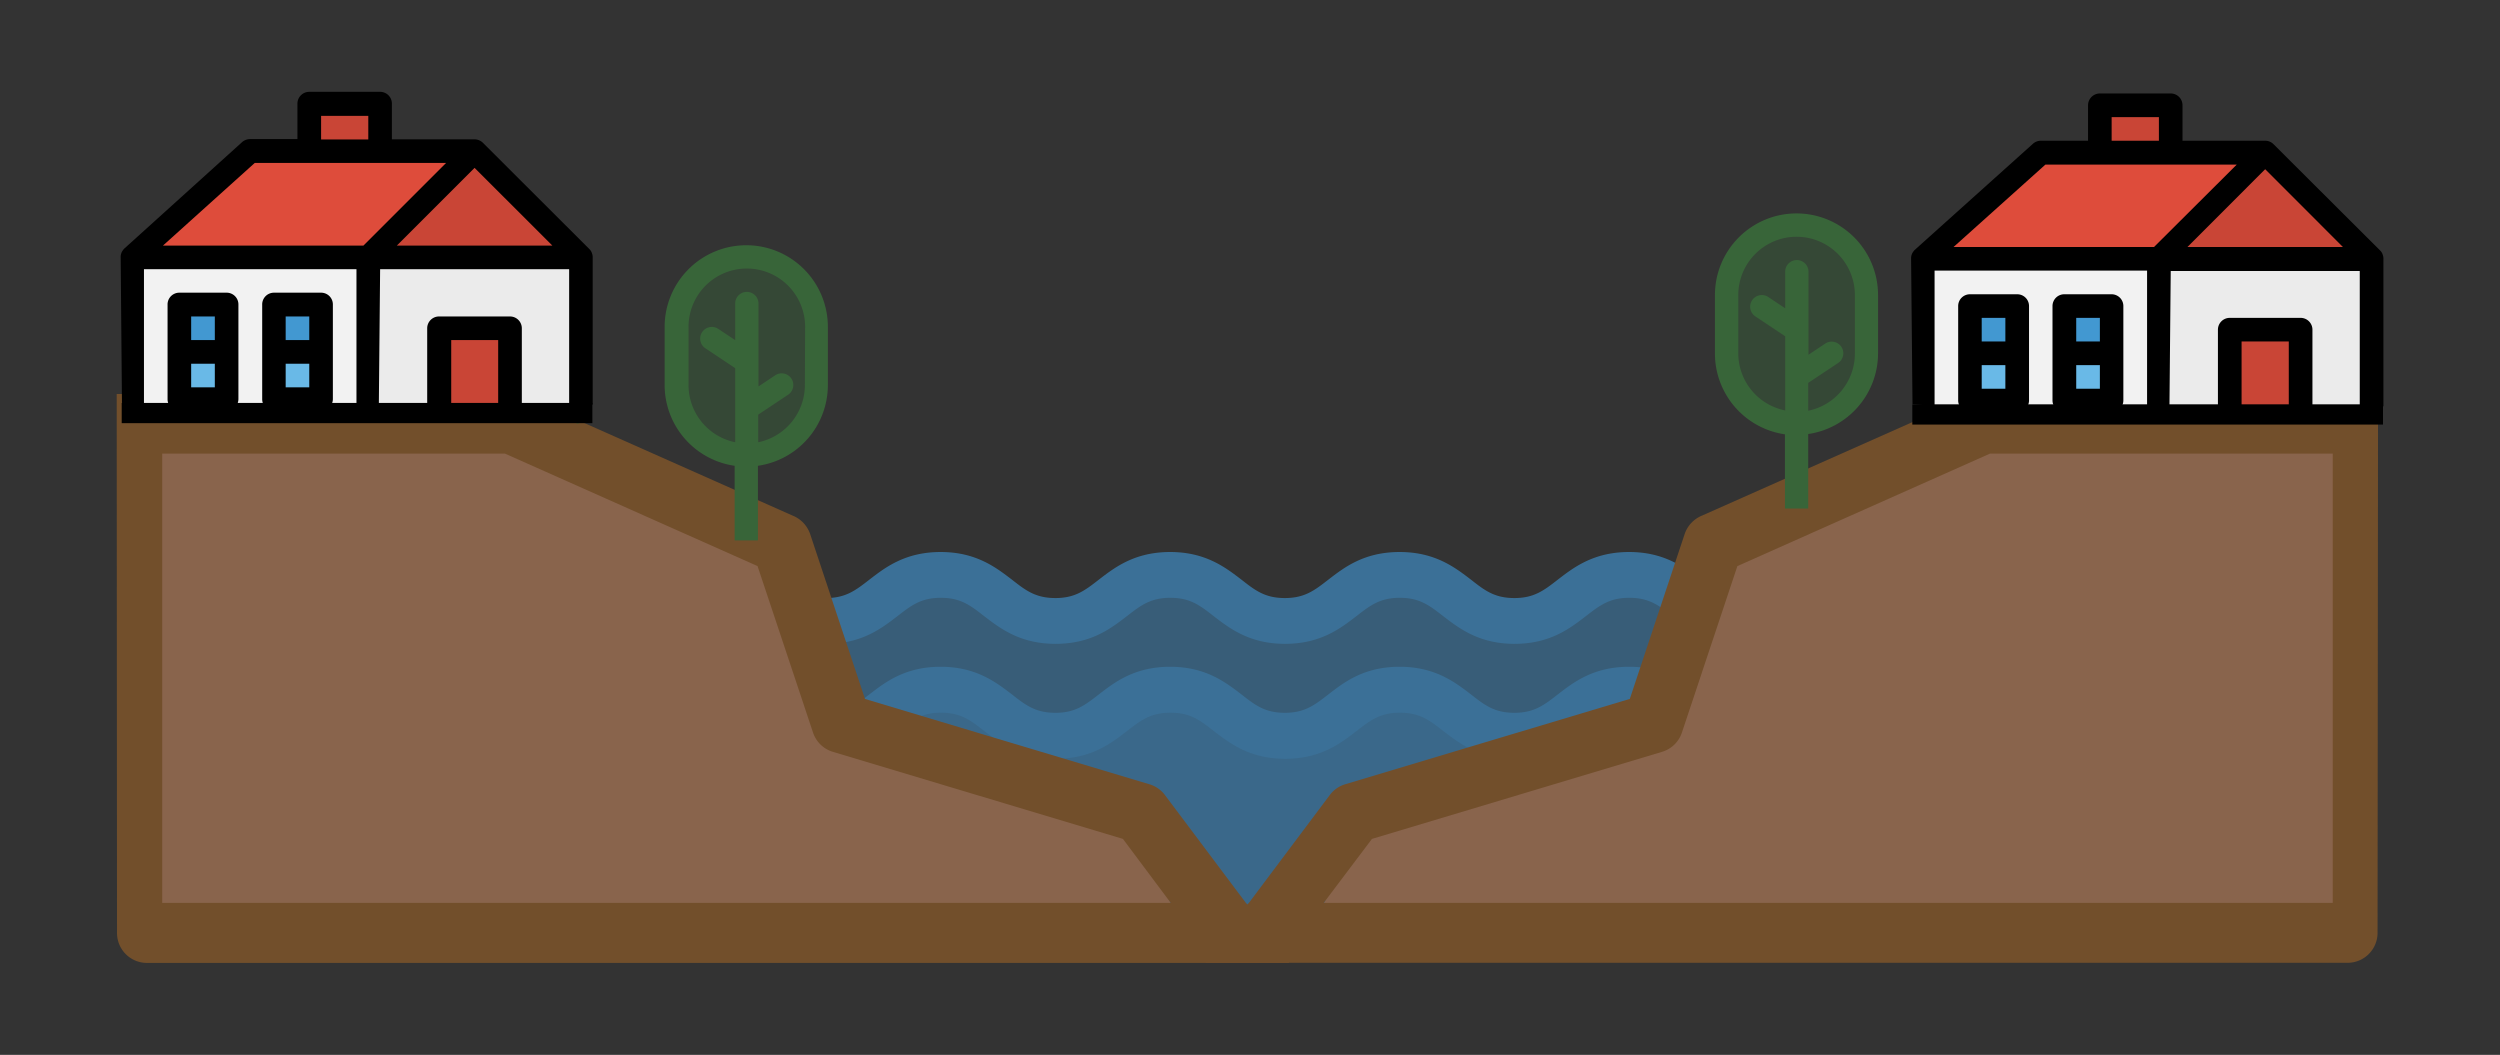 <svg id="a5b7f0b5-d557-41da-bbed-ad945c354e11" data-name="Camada 1" xmlns="http://www.w3.org/2000/svg" viewBox="0 0 410 173"><rect x="0" y="0" width="410" height="173" fill="#333333" stroke="none"/><path d="M286.19,122.25l-20.25-6-18.47,5.36-17.88-5.36-19.05,6-18.49-6-19.66,4.77-17.87-4.77-19.66,4.17L117,116.89l-3.14.47c1.14,1.73,2.25,3.47,3.23,5.28,1.07,2,2.18,4.51,3.14,6.82.49.45,1,.87,1.45,1.24,1.87,1.44.8,19.43,1.26,21.65H290.53l.17-32.22Z" fill="#3b7097" opacity="0.87"/><path d="M285.16,102.06l-20.26-6-18.47,5.36L228.55,96.1l-19,6L191,96.1l-19.67,4.77L153.48,96.1l-19.66,4.17-17.88-3.58-13.68,2.08c2,3.18,3.87,6.39,5.81,9.59,1.3,2.13,2.73,4.21,4.13,6.31l4.94-1.89L135,120.53l19.07-7.15,17.87,6L191,114l19.06,4.17L228,113.38,247,118.14l19.07-5.36,19.66,5.36,3.91-1V99.94Z" fill="#3b7097" opacity="0.69"/><path d="M286,98.08c-3.27,0-4.88-1.25-7.11-3-2.62-2-5.88-4.55-11.71-4.55s-9.1,2.53-11.72,4.55c-2.23,1.73-3.84,3-7.1,3s-4.87-1.25-7.1-3c-2.62-2-5.88-4.55-11.72-4.55s-9.09,2.53-11.71,4.55c-2.23,1.73-3.85,3-7.11,3s-4.87-1.25-7.1-3c-2.62-2-5.88-4.55-11.71-4.55s-9.1,2.53-11.72,4.55c-2.23,1.73-3.84,3-7.1,3s-4.88-1.25-7.11-3c-2.62-2-5.88-4.55-11.71-4.55s-9.09,2.53-11.71,4.55c-2.23,1.73-3.85,3-7.11,3s-4.87-1.25-7.1-3c-2.62-2-5.88-4.55-11.72-4.55s-9.09,2.53-11.71,4.55a16.17,16.17,0,0,1-3.58,2.31c1.36,2.13,2.68,4.28,4,6.45a26.51,26.51,0,0,0,4.21-2.8c2.23-1.73,3.84-3,7.1-3s4.88,1.25,7.11,3c2.62,2,5.88,4.55,11.71,4.55s9.1-2.53,11.72-4.55c2.23-1.73,3.84-3,7.1-3s4.87,1.25,7.1,3c2.62,2,5.88,4.55,11.72,4.55s9.09-2.53,11.71-4.55c2.23-1.73,3.85-3,7.11-3s4.87,1.25,7.1,3c2.62,2,5.88,4.55,11.71,4.55s9.1-2.53,11.72-4.55c2.23-1.73,3.84-3,7.1-3s4.87,1.25,7.11,3c2.62,2,5.88,4.55,11.71,4.55s9.09-2.53,11.71-4.55c2.24-1.73,3.85-3,7.11-3s4.87,1.25,7.1,3c2.62,2,5.88,4.55,11.72,4.55a18.64,18.64,0,0,0,4.71-.51V97.21A11.27,11.27,0,0,1,286,98.08Z" fill="#3b7097"/><path d="M286,116.9c-3.27,0-4.88-1.25-7.11-3-2.62-2-5.88-4.55-11.71-4.55s-9.1,2.52-11.72,4.55c-2.23,1.73-3.84,3-7.1,3s-4.87-1.25-7.1-3c-2.62-2-5.88-4.55-11.72-4.55s-9.09,2.52-11.71,4.55c-2.23,1.73-3.85,3-7.11,3s-4.87-1.25-7.1-3c-2.62-2-5.88-4.55-11.71-4.55s-9.1,2.52-11.72,4.55c-2.23,1.73-3.84,3-7.1,3s-4.88-1.25-7.11-3c-2.62-2-5.88-4.55-11.71-4.55s-9.09,2.52-11.71,4.55c-2.23,1.73-3.85,3-7.11,3s-4.87-1.25-7.1-3c-2.62-2-5.88-4.55-11.72-4.55a16.1,16.1,0,0,0-7,1.52c1.35,2.16,2.81,4.27,4.22,6.41a9.09,9.09,0,0,1,2.82-.4c3.27,0,4.88,1.25,7.11,3,2.62,2,5.88,4.56,11.71,4.56s9.1-2.53,11.72-4.56c2.23-1.72,3.84-3,7.1-3s4.87,1.25,7.1,3c2.62,2,5.88,4.56,11.72,4.56s9.09-2.53,11.71-4.56c2.23-1.72,3.85-3,7.11-3s4.87,1.25,7.1,3c2.62,2,5.88,4.56,11.71,4.56s9.1-2.53,11.72-4.56c2.23-1.72,3.84-3,7.1-3s4.87,1.25,7.11,3c2.62,2,5.88,4.56,11.71,4.56s9.09-2.53,11.71-4.56c2.24-1.72,3.85-3,7.11-3s4.87,1.25,7.1,3c2.62,2,5.88,4.56,11.72,4.56a19.1,19.1,0,0,0,4.71-.51V116A11.27,11.27,0,0,1,286,116.9Z" fill="#3b7097"/><polygon points="23.11 74.39 25.32 152.69 194.45 152.69 183.75 132.59 136.8 115.48 126.43 86.86 82.74 68.25 23.11 74.39" fill="#89644c"/><g id="fa791d6b-847a-4b3c-920b-967947613fe8" data-name="outline"><path d="M204.32,148.07l-13.27-17.68a4.91,4.91,0,0,0-2.51-1.76l-46.68-14-9-27.06a5,5,0,0,0-2.84-3L86.16,65.08A4.9,4.9,0,0,0,84,64.56H64.32l-45.18.06L19.19,153a4.91,4.91,0,0,0,4.91,4.92H211.41C210.46,154.58,204.32,148.07,204.32,148.07Zm-177.72,0V74.39H82.81l41.43,18.45,9.1,27.31a4.92,4.92,0,0,0,3.25,3.15l47.57,14.28L192,148.07Z" fill="#724f2b"/></g><g id="f1115083-b06d-4826-b9c2-68ba6e2abb05" data-name="outline"><path d="M95.06,69.53,90,67A11,11,0,0,0,95.06,69.53Z" fill="#386539"/></g><polygon points="386.02 74.39 383.81 152.69 214.68 152.69 225.38 132.59 272.33 115.48 282.7 86.86 326.39 68.25 386.02 74.39" fill="#89644c"/><g id="a32adb3e-c95c-4331-a5a2-a8f3c0af63f9" data-name="outline"><path d="M197.72,157.9H385a4.92,4.92,0,0,0,4.92-4.92L390,64.62l-45.18-.06H325.16a4.9,4.9,0,0,0-2.19.52L279.13,84.56a5,5,0,0,0-2.84,3l-9,27.06-46.68,14a4.93,4.93,0,0,0-2.52,1.76l-13.26,17.68S198.67,154.58,197.72,157.9Zm19.37-9.83L225,137.58l47.58-14.28a4.92,4.92,0,0,0,3.25-3.15l9.1-27.31,41.43-18.45h56.21v73.68Z" fill="#724f2b"/></g><g id="ac6d9d59-336e-4c87-bc9b-f1d6a4c55f3a" data-name="outline"><path d="M314.07,69.53l5.1-2.55A11,11,0,0,1,314.07,69.53Z" fill="#386539"/></g><rect x="110.99" y="43.91" width="22.8" height="29.74" rx="9.62" fill="#386539" opacity="0.42"/><path d="M122.39,40.22A13.39,13.39,0,0,0,109,53.6v9.56a13.39,13.39,0,0,0,11.48,13.23V88.62c1.27,0,2.55,0,3.82,0V76.39a13.38,13.38,0,0,0,11.47-13.23V53.6A13.38,13.38,0,0,0,122.39,40.22ZM132,63.16a9.59,9.59,0,0,1-7.65,9.37V68l4.89-3.26a1.91,1.91,0,0,0-2.09-3.2l0,0-2.76,1.84V49.78a1.91,1.91,0,1,0-3.82,0v6l-2.77-1.84a1.91,1.91,0,0,0-2.12,3.18l4.89,3.26V72.53a9.58,9.58,0,0,1-7.65-9.37V53.6a9.56,9.56,0,1,1,19.12,0Z" fill="#386539"/><rect x="283.24" y="38.7" width="22.8" height="29.74" rx="9.62" fill="#386539" opacity="0.42"/><path d="M294.64,35a13.39,13.39,0,0,0-13.39,13.39V58a13.4,13.4,0,0,0,11.48,13.23V83.4h3.82V71.18A13.39,13.39,0,0,0,308,58V48.39A13.38,13.38,0,0,0,294.64,35Zm9.56,23a9.57,9.57,0,0,1-7.65,9.36V62.79l4.89-3.25a1.91,1.91,0,0,0-2.09-3.2l0,0-2.76,1.84V44.56a1.91,1.91,0,0,0-3.82,0v6L290,48.71a1.91,1.91,0,0,0-2.12,3.18l4.89,3.26V67.31A9.56,9.56,0,0,1,285.08,58V48.39a9.56,9.56,0,1,1,19.12,0Z" fill="#386539"/><rect x="21.67" y="42.22" width="38.73" height="24.13" fill="#f2f2f2"/><path d="M44.91,50h7.75v15.5H44.91Z" fill="#4298d1"/><path d="M29.42,50h7.74v15.5H29.42Z" fill="#4298d1"/><path d="M66.62,67.6l28.64-1.25V42.22H60.4l.4,25.38C61.22,67.31,65.14,66.77,66.62,67.6Z" fill="#ebebeb"/><rect x="72.02" y="53.84" width="11.62" height="12.51" fill="#c94536"/><path d="M44.91,57.71h7.75v7.75H44.91Z" fill="#69b9e7"/><path d="M29.42,57.71h7.74v7.75H29.42Z" fill="#69b9e7"/><path d="M95.26,42.22H21.67L41,24.79H77.83Z" fill="#de4c3b"/><path d="M60.4,42.22,77.83,24.79,95.26,42.22Z" fill="#c94536"/><path d="M50.72,17H62.34v7.75H50.72Z" fill="#c94536"/><path d="M54.36,66.35a1.93,1.93,0,0,0,.23-.89V50A1.93,1.93,0,0,0,52.66,48H44.91A1.93,1.93,0,0,0,43,50v15.5a1.93,1.93,0,0,0,.23.89ZM46.85,51.9h3.87v3.87H46.85Zm0,7.75h3.87v3.87H46.85Z"/><path d="M38.87,66.35a1.93,1.93,0,0,0,.23-.89V50A1.93,1.93,0,0,0,37.16,48H29.42A1.93,1.93,0,0,0,27.48,50v15.5a1.93,1.93,0,0,0,.23.89ZM31.35,51.9h3.88v3.87H31.35Zm0,7.75h3.88v3.87H31.35Z"/><path d="M23.17,66.35c.39,0,.58,0,.44-.1V44.15H58.46V67.76a14.47,14.47,0,0,1,3.66-.05c0-.54.22-23.56.22-23.56h31v22.2H97.2V42.22a.42.42,0,0,0,0-.12,1.71,1.71,0,0,0-.1-.51,1.65,1.65,0,0,0-.44-.74h0L79.2,23.42a2,2,0,0,0-1.37-.57H64.27V17a1.93,1.93,0,0,0-1.93-1.94H50.72A1.94,1.94,0,0,0,48.78,17v5.81H41a2,2,0,0,0-1.3.5L20.37,40.78l0,0a1.49,1.49,0,0,0-.12.14,2.36,2.36,0,0,0-.28.42,1.19,1.19,0,0,0-.08.2,1.78,1.78,0,0,0-.1.51.61.61,0,0,0,0,.13L20,66.08ZM90.59,40.28H65.08L77.83,27.53ZM52.66,19H60.4v3.87H52.66ZM41.78,26.72H73.16L59.6,40.28H26.72Z"/><path d="M74,66.35V55.77H81.7V66.35h3.88V53.84a1.94,1.94,0,0,0-1.94-1.94H72a1.94,1.94,0,0,0-1.94,1.94V66.35Z"/><rect x="19.96" y="66.08" width="77.19" height="3.32"/><rect x="315.33" y="42.45" width="38.73" height="24.13" fill="#f2f2f2"/><path d="M338.57,50.19h7.74V65.68h-7.74Z" fill="#4298d1"/><path d="M323.08,50.19h7.74V65.68h-7.74Z" fill="#4298d1"/><path d="M360.28,67.83l28.64-1.25V42.45H354.06l.4,25.38C354.88,67.54,358.8,67,360.28,67.83Z" fill="#ebebeb"/><rect x="365.68" y="54.07" width="11.62" height="12.51" fill="#c94536"/><path d="M338.57,57.94h7.74v7.74h-7.74Z" fill="#69b9e7"/><path d="M323.08,57.94h7.74v7.74h-7.74Z" fill="#69b9e7"/><path d="M388.92,42.45H315.33L334.7,25h36.79Z" fill="#de4c3b"/><path d="M354.06,42.45,371.49,25l17.43,17.43Z" fill="#c94536"/><path d="M344.38,17.27H356V25H344.38Z" fill="#c94536"/><path d="M348,66.58a1.94,1.94,0,0,0,.23-.9V50.19a1.93,1.93,0,0,0-1.94-1.93h-7.74a1.93,1.93,0,0,0-1.94,1.93V65.68a1.94,1.94,0,0,0,.23.9ZM340.5,52.13h3.88V56H340.5Zm0,7.75h3.88v3.87H340.5Z"/><path d="M332.53,66.58a1.94,1.94,0,0,0,.23-.9V50.19a1.93,1.93,0,0,0-1.94-1.93h-7.74a1.93,1.93,0,0,0-1.94,1.93V65.68a1.94,1.94,0,0,0,.23.9ZM325,52.13h3.88V56H325Zm0,7.75h3.88v3.87H325Z"/><path d="M316.83,66.58c.39,0,.58-.06.44-.1V44.38h34.85V68a14.47,14.47,0,0,1,3.66,0c0-.54.22-23.56.22-23.56h31v22.2h3.88V42.45a.42.42,0,0,0,0-.12,1.84,1.84,0,0,0-.1-.52,1.67,1.67,0,0,0-.44-.73h0L372.86,23.65a1.91,1.91,0,0,0-1.37-.57H357.93V17.27A1.93,1.93,0,0,0,356,15.33H344.38a1.94,1.94,0,0,0-1.94,1.94v5.81H334.7a1.94,1.94,0,0,0-1.3.5L314,41l0,0a1.49,1.49,0,0,0-.12.14,2.71,2.71,0,0,0-.28.41,1.8,1.8,0,0,0-.08.21,1.78,1.78,0,0,0-.1.51.61.61,0,0,0,0,.13l.23,23.86Zm67.41-26.07h-25.5l12.75-12.76Zm-37.93-21.3h7.75v3.87h-7.75ZM335.44,27h31.38L353.26,40.51H320.38Z"/><path d="M367.62,66.58V56h7.74V66.58h3.88V54.07a1.94,1.94,0,0,0-1.94-1.94H365.68a1.94,1.94,0,0,0-1.94,1.94V66.58Z"/><rect x="313.62" y="66.31" width="77.19" height="3.32"/></svg>